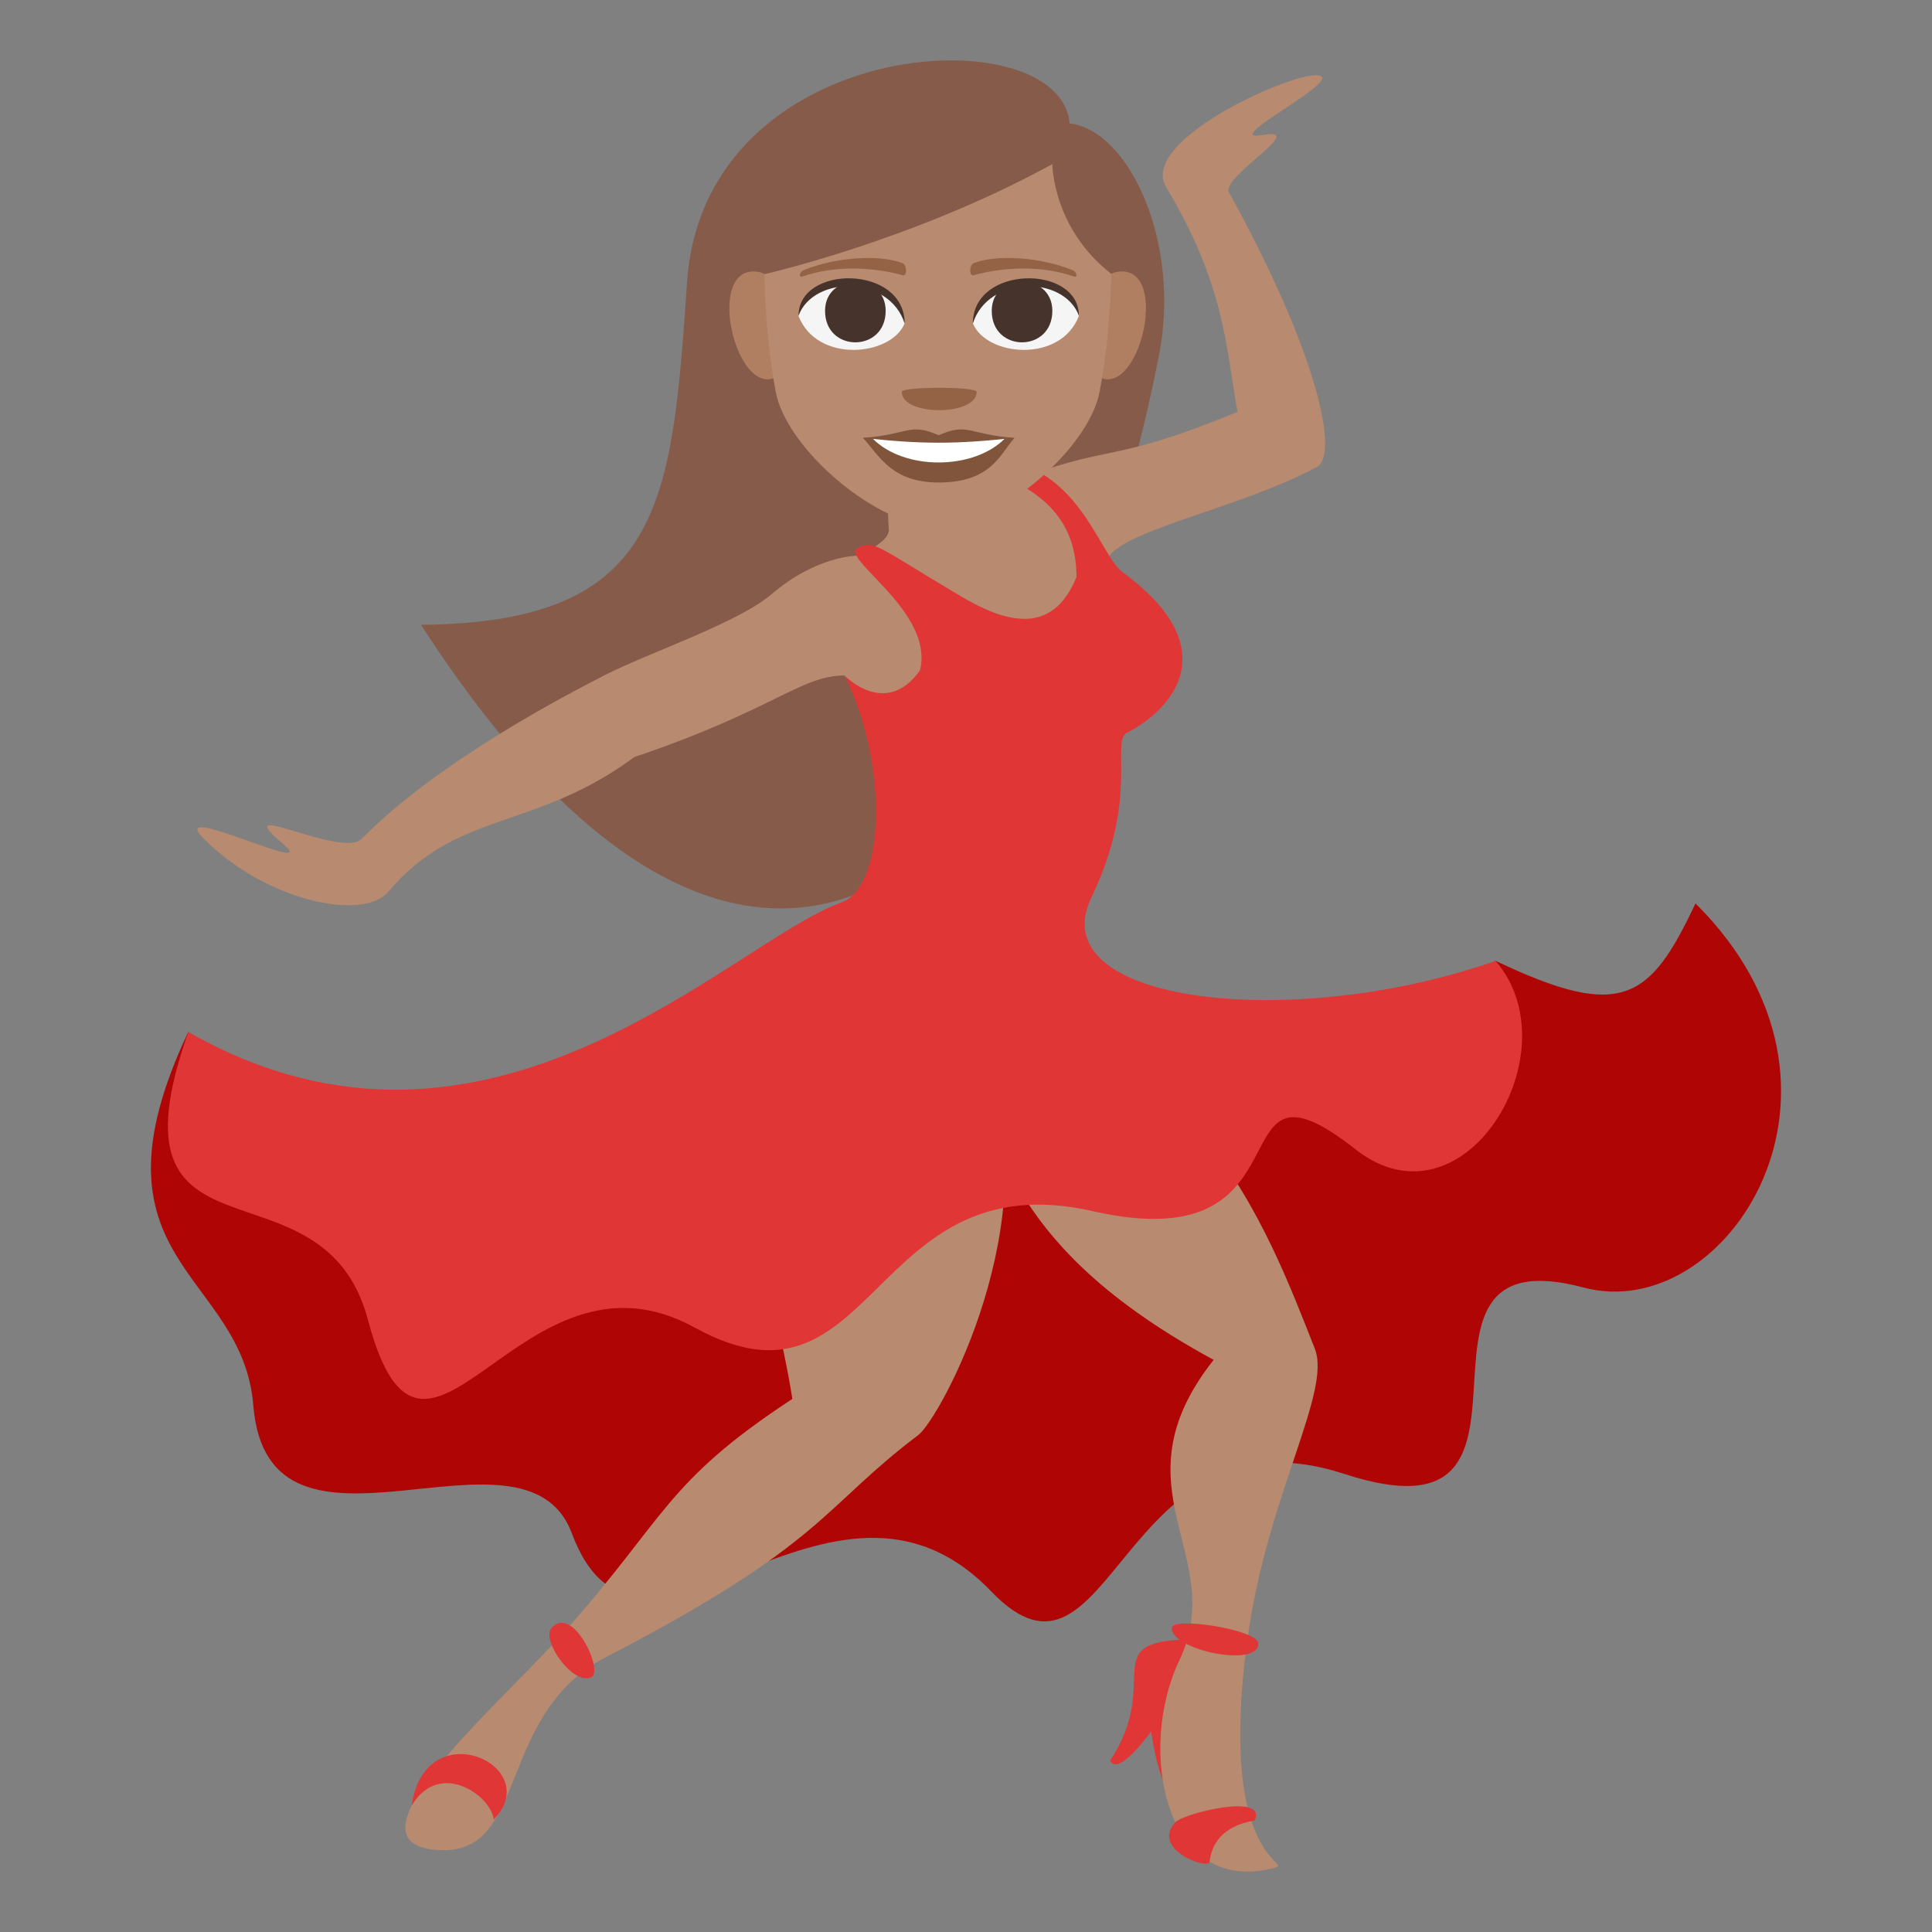 <?xml version="1.0" encoding="utf-8"?>
<!-- Generator: Adobe Illustrator 15.0.0, SVG Export Plug-In . SVG Version: 6.00 Build 0)  -->
<!DOCTYPE svg PUBLIC "-//W3C//DTD SVG 1.1//EN" "http://www.w3.org/Graphics/SVG/1.1/DTD/svg11.dtd">
<svg version="1.1" id="Layer_1" xmlns="http://www.w3.org/2000/svg" xmlns:xlink="http://www.w3.org/1999/xlink" x="0px" y="0px"
	 width="64px" height="64px" viewBox="0 0 64 64" enable-background="new 0 0 64 64" xml:space="preserve">
<rect x="0" y="0" width="64" height="64" fill="#808080" stroke="none"/>
<path fill="#875B49" d="M22.761,9.331c-0.508,7.338-0.779,11.292-8.814,11.367c10.904,16.896,20.871,9.229,24.447-8.932
	c0.734-3.731-0.986-7.451-2.963-7.677C35.142,0.498,23.332,1.103,22.761,9.331z"/>
<path fill="#B00505" d="M6.237,34.184C2.628,41.818,8.026,42.104,8.39,46.55c0.496,6.104,8.987,0.044,10.553,4.243
	c2.279,6.11,8.586-3.601,13.896,1.928c4.005,4.169,4.242-6.335,11.681-3.899c7.852,2.571,0.973-8.031,7.938-6.171
	c4.738,1.266,9.877-6.6,3.707-12.724c-1.506,3.197-2.443,3.896-6.621,1.902C43.649,35.249,10.161,42.886,6.237,34.184z"/>
<path fill="#B88A6F" d="M32.665,35.219c-12.19-0.326-7.749,2.677-6.417,11.122c-4.25,2.784-4.186,3.955-7.588,7.753
	c-2.195,2.451-7.625,7.087-4.039,7.196c2.885,0.088,1.821-4.513,5.447-6.392c7.262-3.764,7.165-4.957,10.347-7.357
	C31.153,46.986,34.727,40.368,32.665,35.219z"/>
<path fill="#E03636" d="M18.269,53.931c-0.348,0.389,0.697,1.908,1.316,1.632C20.017,55.371,18.982,53.133,18.269,53.931z"/>
<path fill="#E03636" d="M36.771,58.323c0.287,0.554,1.359-0.967,1.359-0.967c0.934,5.931,2.84-2.421,1.631-3.049
	C36.13,54.272,38.587,55.597,36.771,58.323z"/>
<path fill="#B88A6F" d="M31.019,34.342c2.384,2.659,1.424,6.494,9.185,10.705c-3.381,4.277,0.52,6.477-1.137,9.953
	c-1.4,2.94-0.494,7.702,2.994,6.913c1.17-0.266-1.813,0.297-0.74-7.595c0.646-4.771,2.805-8.207,2.232-9.647
	C42.091,41.002,39.28,32.961,31.019,34.342z"/>
<path fill="#E03636" d="M38.817,53.931c0,0.747,2.906,1.325,2.867,0.507C41.663,53.983,38.817,53.538,38.817,53.931z"/>
<path fill="#E03636" d="M38.935,60.364c-0.828,0.9,1.1,1.596,1.135,1.306c0.111-0.931,0.844-1.256,1.492-1.362
	C42.003,59.371,39.206,60.069,38.935,60.364z"/>
<path fill="#E03636" d="M16.355,60.274c-0.088-0.802-1.797-1.998-2.717-0.462C14.087,56.672,18.08,58.497,16.355,60.274z"/>
<path fill="#B88A6F" d="M40.712,6.374c-0.279-0.504,2.646-2.17,1.139-1.904c-1.635,0.288,2.965-1.963,1.746-1.977
	c-1.012-0.012-5.873,2.195-4.967,3.706c1.967,3.282,1.977,5.335,2.365,7.445c-4.463,1.828-4.008,0.951-7.703,2.402
	c0,0-4.23-3.771-3.849,1.49c0.031,0.457-1.066,0.874-1.066,0.874s-1.328,0-2.809,1.267c-1.119,0.96-4.117,1.961-5.5,2.671
	c-1.123,0.578-5.469,2.792-8.088,5.438c-0.662,0.667-4.475-1.411-2.627,0.148c1.412,1.192-3.938-1.483-2.598-0.146
	c2.102,2.102,5.297,2.714,6.098,1.763c2.297-2.726,4.84-2.018,8.159-4.472c4.627-1.563,5.5-2.696,6.963-2.704
	c1.324,2.279,9.55,1.819,8.677-3.771c0.254-1.002,4.344-1.722,6.973-3.133C44.366,15.074,43.655,11.709,40.712,6.374z"/>
<path fill="#E03636" d="M27.974,22.376c1.408,2.769,1.408,6.975-0.107,7.521c-3.656,1.316-11.689,9.968-21.629,4.287
	c-2.914,8.252,4.453,3.883,5.951,9.538c1.893,7.148,5-2.957,10.827,0.257c6.006,3.313,5.758-5.546,13.183-3.858
	c7.529,1.709,3.922-5.805,8.707-2.046c3.58,2.813,7.234-3.224,4.639-6.245c-6.711,2.354-15.088,1.422-13.393-2.099
	c1.605-3.33,0.625-5.174,1.184-5.459c1.432-0.733,3.357-2.75-0.143-5.313c-0.721-0.528-1.328-3.062-3.586-3.64
	c-1.49,0.657,2.053,0.483,2.053,3.796c-0.799,1.969-2.354,1.51-3.824,0.641c-2.857-1.69-2.9-1.93-3.5-1.548
	c-0.188,0.492,2.604,2.157,2.139,4.001C29.339,23.803,27.974,22.376,27.974,22.376z"/>
<path fill="#B07E61" d="M25.955,12.323c0.691-0.644,0.064-3.164-0.826-3.315C23.226,8.683,24.466,13.709,25.955,12.323z"/>
<path fill="#B07E61" d="M36.169,12.323c-0.691-0.644-0.063-3.163,0.826-3.316C38.896,8.684,37.657,13.709,36.169,12.323z"/>
<path fill="#B88A6F" d="M36.813,9.073C34.86,7.55,34.86,5.436,34.86,5.436c-4.607,2.53-9.535,3.646-9.535,3.646s0,1.933,0.371,3.896
	c0.363,1.915,3.387,4.474,5.365,4.475c1.98,0,5.003-2.559,5.365-4.475C36.8,11.015,36.813,9.073,36.813,9.073z"/>
<path fill="#F5F5F5" d="M35.739,10.467c-0.604,1.572-3.064,1.343-3.513,0.242C32.568,8.939,35.407,8.787,35.739,10.467z"/>
<path fill="#45332C" d="M32.853,10.298c0,1.39,2.007,1.39,2.007-0.001C34.86,9.009,32.853,9.009,32.853,10.298z"/>
<path fill="#45332C" d="M35.739,10.455c0-1.69-3.513-1.69-3.513,0.267C32.728,9.116,35.237,9.115,35.739,10.455z"/>
<path fill="#F5F5F5" d="M26.453,10.467c0.605,1.573,3.066,1.343,3.516,0.242C29.625,8.939,26.787,8.786,26.453,10.467z"/>
<path fill="#45332C" d="M29.339,10.297c0,1.391-2.008,1.391-2.008,0.001C27.332,9.009,29.339,9.009,29.339,10.297z"/>
<path fill="#45332C" d="M26.453,10.455c0.002-1.69,3.516-1.69,3.516,0.267C29.464,9.115,26.955,9.116,26.453,10.455z"/>
<path fill="#80553C" d="M33.606,14.504c-0.473,0.533-0.767,1.48-2.511,1.479c-1.52,0-1.938-0.832-2.508-1.48L33.606,14.504z"/>
<path fill="#FFFFFF" d="M33.292,14.521c-1.033,1.058-3.345,1.073-4.392-0.001L33.292,14.521z"/>
<path fill="#80553C" d="M31.095,14.418c-0.982-0.433-0.99-0.017-2.508,0.086c1.918,0.215,3.102,0.214,5.019,0
	C32.087,14.402,32.08,13.985,31.095,14.418z"/>
<path fill="#946346" d="M35.526,8.949c-1.064-0.439-2.52-0.524-3.269-0.233c-0.156,0.064-0.152,0.44-0.012,0.403
	c1.07-0.293,2.304-0.315,3.322,0.038C35.702,9.206,35.687,9.014,35.526,8.949z"/>
<path fill="#946346" d="M26.628,8.949c1.064-0.439,2.52-0.524,3.268-0.232c0.158,0.063,0.154,0.439,0.014,0.402
	c-1.072-0.293-2.307-0.315-3.322,0.039C26.451,9.205,26.468,9.014,26.628,8.949z"/>
<path fill="#946346" d="M32.353,12.983c0,0.807-2.479,0.806-2.479,0C29.875,12.8,32.353,12.8,32.353,12.983z"/>
</svg>
